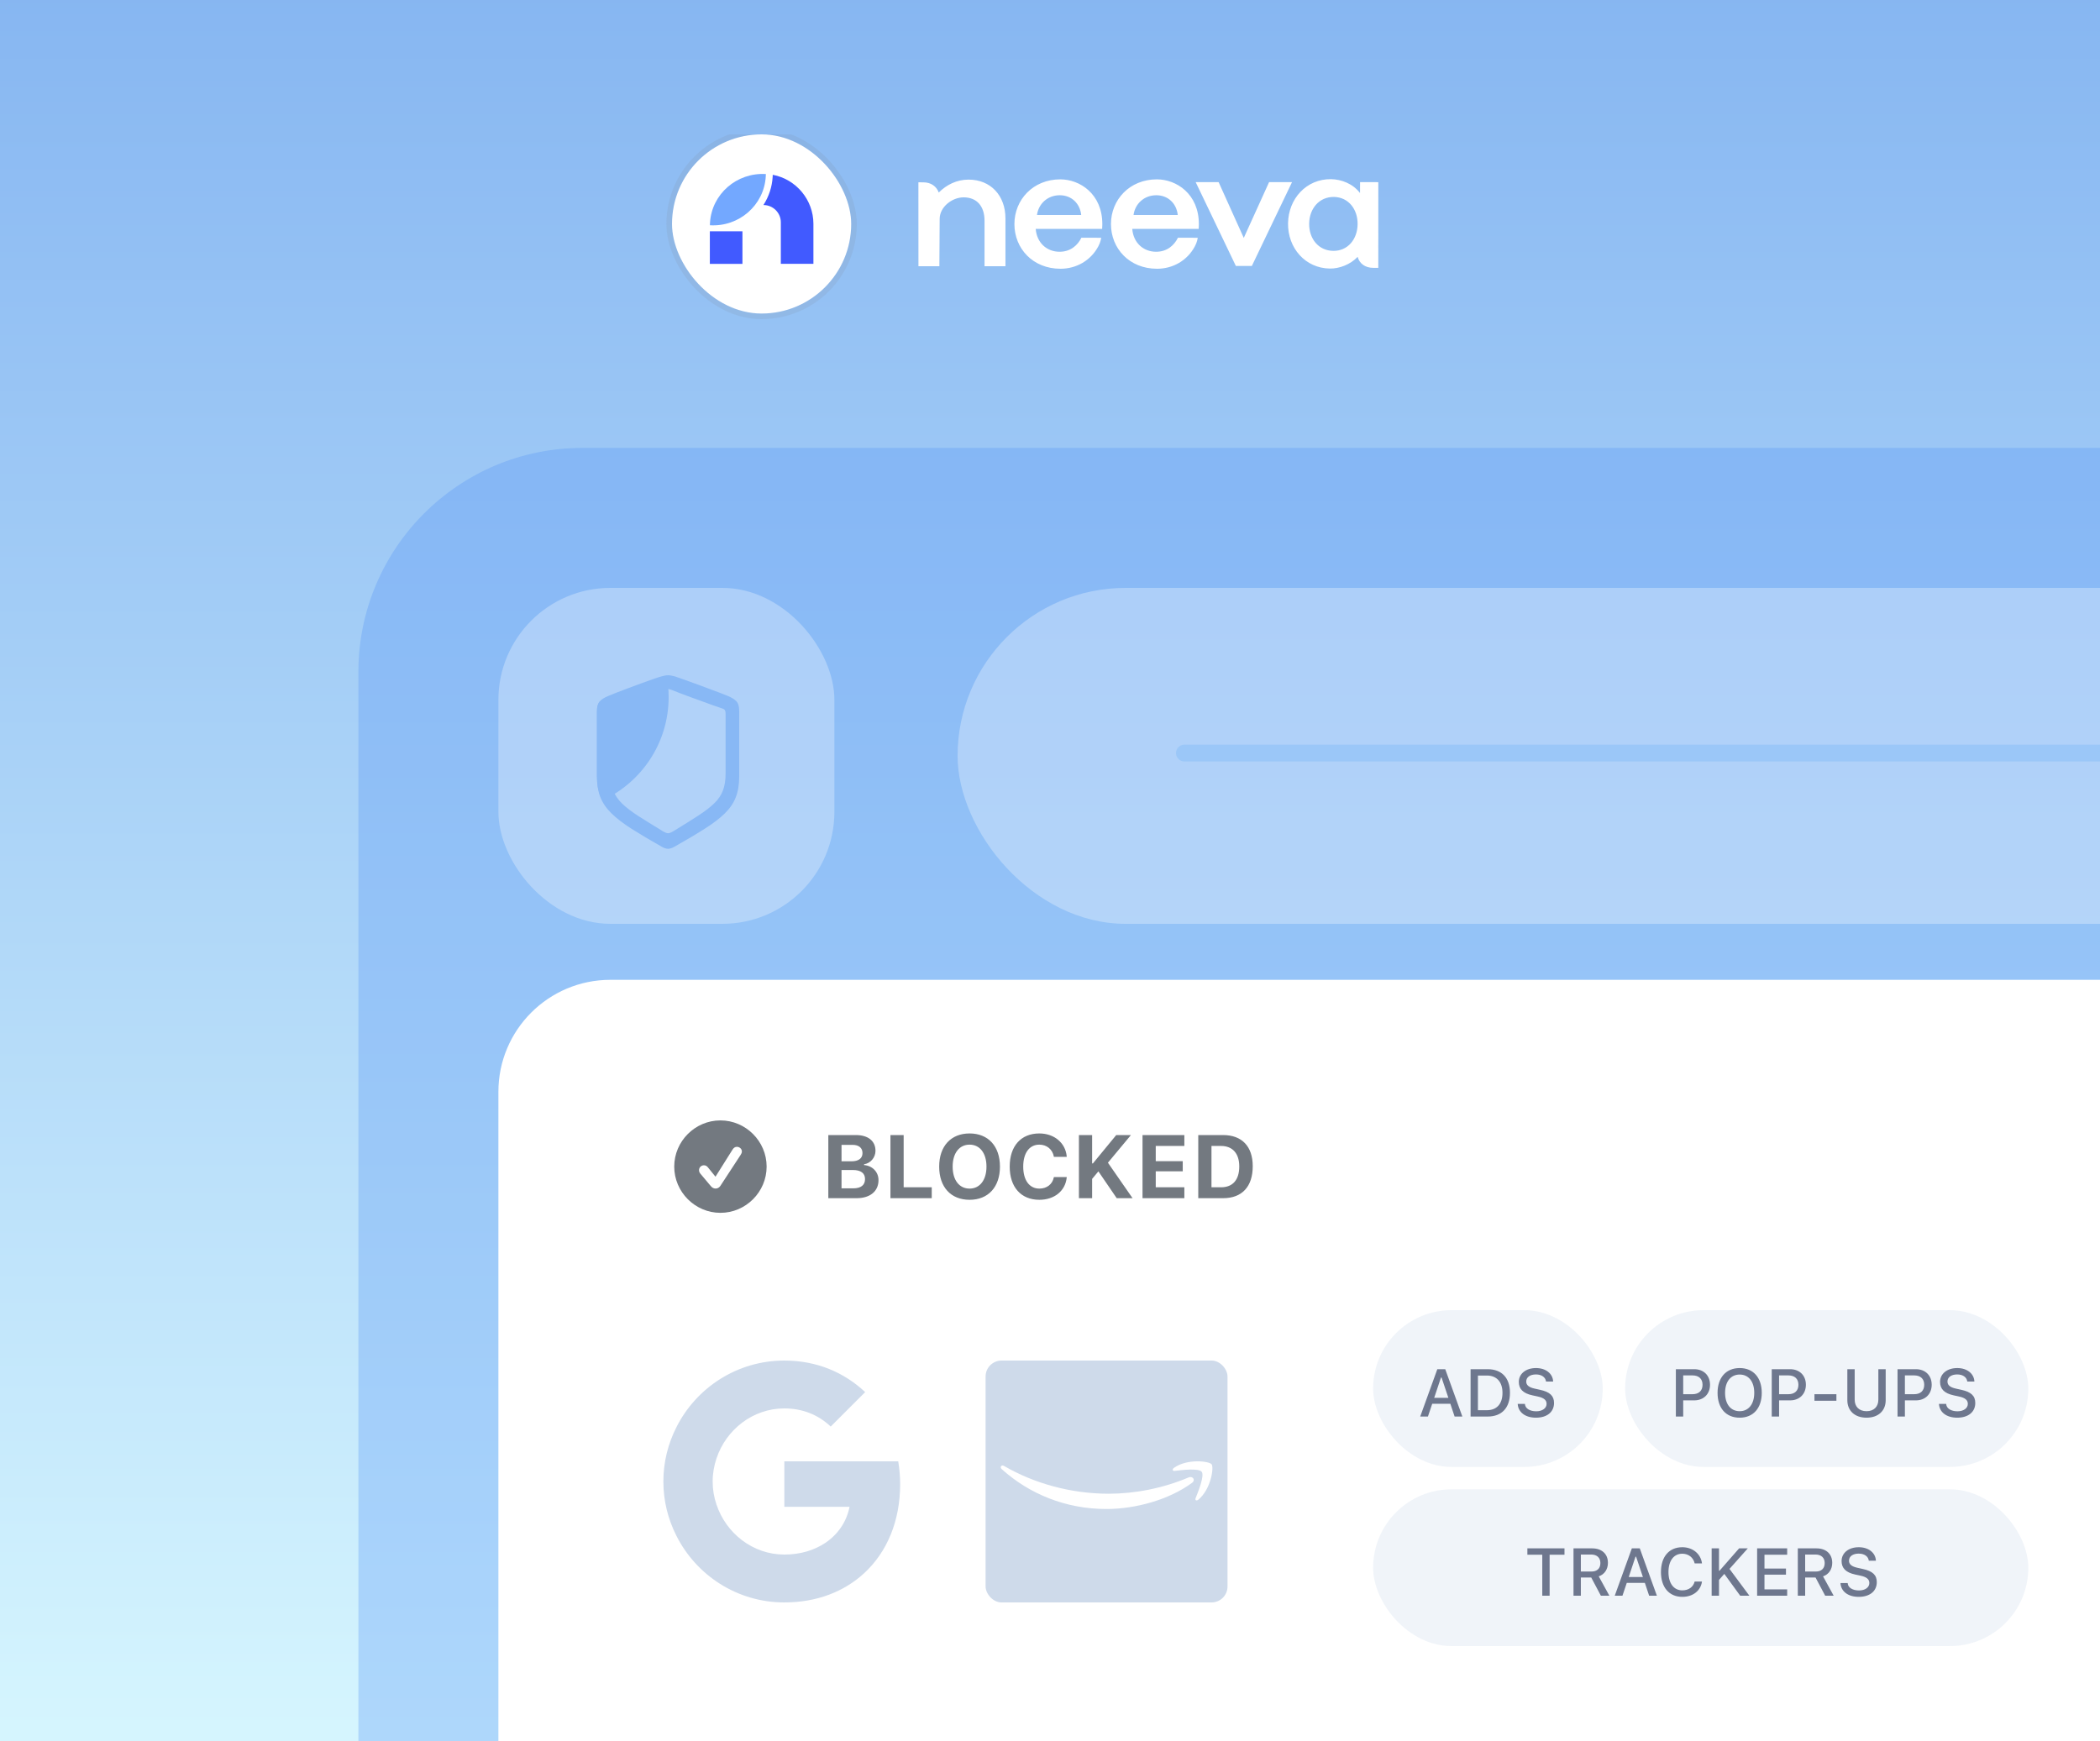 <svg width="375" height="311" viewBox="0 0 375 311" fill="none" xmlns="http://www.w3.org/2000/svg">
<g filter="url(#filter0_i_456_6893)">
<rect width="375" height="311" fill="url(#paint0_linear_456_6893)"/>
<g clip-path="url(#clip0_456_6893)">
<g clip-path="url(#clip1_456_6893)">
<path fill-rule="evenodd" clip-rule="evenodd" d="M189.339 32.034C192.814 32.034 196.845 34.607 196.845 40.05L196.813 40.875H184.947C185.144 43.415 186.979 44.965 189.208 44.965C191.142 44.965 192.42 43.844 193.109 42.458L196.636 42.467C196.636 42.538 196.527 43.275 196.133 43.987C194.783 46.533 192.207 48 189.372 48C184.423 48 181.145 44.371 181.145 40.017C181.145 35.696 184.455 32.034 189.339 32.034ZM206.58 32.034C210.055 32.034 214.086 34.607 214.086 40.05L214.054 40.875H202.188C202.385 43.415 204.22 44.965 206.449 44.965C208.383 44.965 209.661 43.844 210.35 42.458L213.877 42.467C213.877 42.538 213.768 43.275 213.374 43.987C212.024 46.533 209.448 48 206.613 48C201.663 48 198.386 44.371 198.386 40.017C198.386 35.696 201.696 32.034 206.58 32.034ZM237.682 32.001C239.485 32.024 241.572 32.781 242.861 34.48L242.869 32.526L246.127 32.536V41.618H246.132C246.132 41.618 246.125 42.835 246.121 44.221C246.122 44.221 246.123 44.221 246.124 44.221V47.842L245.219 47.838C243.799 47.838 242.758 47.081 242.438 45.875C241.1 47.275 239.145 47.987 237.477 47.965C233.085 47.908 229.951 44.304 230.008 39.884C230.065 35.497 233.291 31.943 237.682 32.001ZM172.957 32.08C176.923 32.08 179.545 34.95 179.545 39.007V47.551H175.808V39.403C175.808 36.863 174.464 35.247 172.072 35.247C170.023 35.247 167.798 36.959 167.798 39.099C167.806 39.3 167.747 47.224 167.745 47.541L167.745 47.551H164.008L164 32.562L164.905 32.567C166.248 32.567 167.251 33.3 167.632 34.389C169.043 32.987 170.851 32.08 172.957 32.08ZM217.611 32.529L222.101 42.491L226.623 32.529H230.72L223.543 47.505H220.691L213.514 32.529H217.611ZM238.199 35.175C235.544 35.14 233.812 37.295 233.778 39.934C233.743 42.605 235.42 44.771 238.075 44.806C240.664 44.84 242.395 42.751 242.43 40.046C242.465 37.375 240.788 35.208 238.199 35.175ZM189.241 34.871C187.045 34.871 185.439 36.421 185.176 38.401H193.076C192.846 36.322 191.339 34.871 189.241 34.871ZM206.482 34.871C204.286 34.871 202.679 36.421 202.417 38.401H210.317C210.087 36.322 208.58 34.871 206.482 34.871Z" fill="white"/>
</g>
<rect x="120" y="24" width="32" height="32" rx="16" fill="white"/>
<rect x="119.5" y="23.5" width="33" height="33" rx="16.5" stroke="#767680" stroke-opacity="0.12"/>
<g clip-path="url(#clip2_456_6893)">
<path d="M137.991 31.219C137.991 31.353 137.982 31.487 137.973 31.611C137.865 33.378 137.306 35.087 136.351 36.577V36.622C138.043 36.622 139.435 38.014 139.435 39.706V47.123H145.253V39.965C145.246 35.7 142.179 32.008 137.987 31.219" fill="#415AFF"/>
<path d="M126.785 39.778C126.776 39.929 126.767 40.081 126.767 40.232C131.973 40.544 136.431 36.657 136.743 31.54C136.752 31.389 136.761 31.237 136.761 31.085C131.563 30.773 127.097 34.66 126.785 39.778Z" fill="#73A8FF"/>
<path d="M132.579 41.311H126.758V47.133H132.579V41.311Z" fill="#415AFF"/>
</g>
<path opacity="0.3" d="M64 120C64 97.909 81.909 80 104 80H843V672H64V120Z" fill="#528FF3"/>
<rect opacity="0.3" x="171" y="105" width="662" height="60" rx="30" fill="white"/>
<rect opacity="0.3" x="89" y="105" width="60" height="60" rx="20" fill="white"/>
<path d="M107.565 142.956C114.55 139.747 119.4 132.69 119.4 124.5C119.4 123.236 119.285 122 119.064 120.8C119.076 120.8 119.088 120.8 119.1 120.8C119.314 120.8 119.528 120.82 119.742 120.861C119.956 120.902 120.165 120.953 120.368 121.014C120.725 121.136 121.209 121.31 121.82 121.534C122.441 121.748 123.124 121.993 123.868 122.268C124.622 122.543 125.37 122.819 126.114 123.094C126.868 123.369 127.556 123.624 128.177 123.858C128.798 124.093 129.287 124.287 129.644 124.439C130.286 124.705 130.77 125.01 131.096 125.357C131.432 125.704 131.6 126.269 131.6 127.054V138.584C131.6 139.961 131.406 141.169 131.019 142.208C130.632 143.238 129.995 144.201 129.109 145.099C128.233 145.996 127.056 146.903 125.579 147.821C124.112 148.738 122.289 149.768 120.109 150.909C119.915 151.011 119.727 151.083 119.543 151.124C119.37 151.175 119.222 151.2 119.1 151.2C118.978 151.2 118.825 151.175 118.642 151.124C118.468 151.083 118.285 151.011 118.091 150.909C115.962 149.696 114.159 148.626 112.682 147.698C111.215 146.771 110.033 145.873 109.137 145.007C108.482 144.359 107.958 143.676 107.565 142.956Z" fill="#B1D2F9"/>
<path d="M107.565 142.956C114.55 139.748 119.4 132.69 119.4 124.5C119.4 123.236 119.285 122 119.064 120.8C118.862 120.802 118.66 120.823 118.458 120.861C118.254 120.902 118.051 120.953 117.847 121.014C117.49 121.136 117.001 121.31 116.38 121.534C115.759 121.748 115.071 121.993 114.317 122.268C113.573 122.533 112.825 122.808 112.071 123.094C111.327 123.369 110.644 123.629 110.023 123.874C109.402 124.108 108.913 124.297 108.556 124.439C107.924 124.694 107.44 125 107.104 125.357C106.768 125.704 106.6 126.269 106.6 127.054V138.584C106.6 139.961 106.799 141.158 107.196 142.178C107.303 142.442 107.426 142.701 107.565 142.956Z" fill="#88B8F5"/>
<path d="M119.3 151.6C119.422 151.6 119.575 151.574 119.758 151.523C119.942 151.472 120.13 151.395 120.324 151.293C122.504 150.065 124.338 148.976 125.826 148.024C127.323 147.083 128.526 146.167 129.432 145.277C130.339 144.387 130.991 143.425 131.389 142.392C131.796 141.349 132 140.126 132 138.724V126.984C132 126.176 131.832 125.598 131.496 125.25C131.159 124.902 130.665 124.59 130.013 124.314C129.657 124.16 129.163 123.966 128.531 123.731C127.899 123.485 127.201 123.224 126.437 122.948C125.683 122.662 124.924 122.38 124.16 122.104C123.396 121.828 122.698 121.577 122.066 121.352C121.435 121.127 120.94 120.953 120.584 120.83C120.38 120.769 120.166 120.718 119.942 120.677C119.728 120.626 119.514 120.6 119.3 120.6C119.086 120.6 118.872 120.626 118.658 120.677C118.444 120.728 118.235 120.779 118.032 120.83C117.665 120.933 117.166 121.096 116.534 121.321C115.902 121.536 115.204 121.787 114.44 122.073C113.686 122.35 112.927 122.631 112.163 122.917C111.399 123.204 110.701 123.47 110.069 123.715C109.438 123.961 108.943 124.16 108.587 124.314C107.945 124.58 107.451 124.892 107.104 125.25C106.768 125.598 106.6 126.176 106.6 126.984V138.724C106.6 140.126 106.804 141.343 107.211 142.377C107.619 143.41 108.276 144.372 109.183 145.262C110.09 146.152 111.287 147.073 112.774 148.024C114.272 148.976 116.106 150.065 118.276 151.293C118.47 151.395 118.658 151.472 118.842 151.523C119.025 151.574 119.178 151.6 119.3 151.6ZM119.3 148.822C119.178 148.822 119.045 148.792 118.903 148.73C118.76 148.679 118.577 148.587 118.352 148.454C116.59 147.38 115.107 146.459 113.905 145.692C112.713 144.914 111.76 144.177 111.047 143.482C110.334 142.776 109.82 142.008 109.504 141.18C109.188 140.351 109.03 139.343 109.03 138.156V127.46C109.03 127.204 109.061 127.015 109.122 126.892C109.193 126.759 109.336 126.652 109.55 126.57C110.008 126.386 110.543 126.181 111.154 125.956C111.766 125.731 112.413 125.496 113.095 125.25C113.778 125.004 114.46 124.764 115.143 124.529C115.826 124.283 116.473 124.048 117.084 123.823C117.695 123.598 118.23 123.393 118.689 123.209C118.811 123.158 118.923 123.122 119.025 123.101C119.127 123.081 119.218 123.071 119.3 123.071C119.382 123.071 119.473 123.081 119.575 123.101C119.677 123.122 119.789 123.158 119.911 123.209C120.37 123.393 120.905 123.603 121.516 123.838C122.127 124.063 122.769 124.304 123.442 124.559C124.124 124.805 124.802 125.051 125.474 125.296C126.157 125.542 126.804 125.777 127.415 126.002C128.037 126.217 128.587 126.406 129.066 126.57C129.269 126.641 129.402 126.744 129.463 126.877C129.534 127.01 129.57 127.204 129.57 127.46V138.156C129.57 139.343 129.412 140.351 129.096 141.18C128.791 142.008 128.276 142.771 127.553 143.466C126.84 144.162 125.882 144.899 124.68 145.676C123.487 146.454 122.01 147.38 120.248 148.454C120.023 148.587 119.84 148.679 119.697 148.73C119.555 148.792 119.422 148.822 119.3 148.822Z" fill="#88B8F5"/>
<line x1="211.5" y1="134.5" x2="857.5" y2="134.5" stroke="#9BC7F8" stroke-width="3" stroke-linecap="round"/>
<g filter="url(#filter1_d_456_6893)">
<path d="M89 195C89 183.954 97.954 175 109 175H394C405.046 175 414 183.954 414 195V417C414 428.046 405.046 437 394 437H109C97.954 437 89 428.046 89 417V195Z" fill="white"/>
</g>
<path d="M128.648 216.617C133.18 216.617 136.898 212.891 136.898 208.359C136.898 203.836 133.172 200.109 128.648 200.109C124.117 200.109 120.398 203.836 120.398 208.359C120.398 212.891 124.125 216.617 128.648 216.617ZM127.789 212.281C127.438 212.281 127.164 212.125 126.914 211.82L125.078 209.633C124.898 209.414 124.828 209.219 124.828 208.992C124.828 208.508 125.219 208.125 125.695 208.125C125.977 208.125 126.195 208.234 126.406 208.484L127.766 210.164L130.812 205.32C131.016 204.992 131.273 204.828 131.578 204.828C132.047 204.828 132.477 205.172 132.477 205.656C132.477 205.852 132.398 206.062 132.258 206.266L128.633 211.812C128.43 212.109 128.125 212.281 127.789 212.281ZM147.914 214H152.977C155.383 214 156.875 212.758 156.875 210.781V210.766C156.875 209.32 155.789 208.203 154.297 208.086V207.945C155.453 207.773 156.336 206.734 156.336 205.547V205.531C156.336 203.797 155.031 202.727 152.844 202.727H147.914V214ZM152.242 204.477C153.367 204.477 154.016 205.023 154.016 205.938V205.953C154.016 206.883 153.32 207.414 152.047 207.414H150.273V204.477H152.242ZM152.32 208.969C153.711 208.969 154.469 209.531 154.469 210.578V210.594C154.469 211.664 153.734 212.242 152.375 212.242H150.273V208.969H152.32ZM159.008 214H166.383V212.055H161.367V202.727H159.008V214ZM173.141 214.289C176.469 214.289 178.562 212.008 178.562 208.367V208.352C178.562 204.711 176.461 202.438 173.141 202.438C169.82 202.438 167.711 204.703 167.711 208.352V208.367C167.711 212.008 169.789 214.289 173.141 214.289ZM173.141 212.289C171.281 212.289 170.117 210.75 170.117 208.367V208.352C170.117 205.961 171.305 204.438 173.141 204.438C174.969 204.438 176.156 205.961 176.156 208.352V208.367C176.156 210.75 174.977 212.289 173.141 212.289ZM185.594 214.289C188.312 214.289 190.242 212.68 190.484 210.32L190.492 210.234H188.195L188.18 210.297C187.93 211.5 186.953 212.289 185.602 212.289C183.82 212.289 182.719 210.789 182.719 208.367V208.352C182.719 205.93 183.82 204.438 185.594 204.438C186.938 204.438 187.945 205.297 188.188 206.562V206.617H190.484V206.523C190.266 204.141 188.266 202.438 185.594 202.438C182.32 202.438 180.305 204.695 180.305 208.352V208.367C180.305 212.023 182.328 214.289 185.594 214.289ZM192.664 214H195.023V210.555L196.141 209.211L199.414 214H202.242L197.844 207.664L201.953 202.727H199.328L195.164 207.789H195.023V202.727H192.664V214ZM204.023 214H211.492V212.055H206.383V209.203H211.203V207.391H206.383V204.672H211.492V202.727H204.023V214ZM213.977 214H218.414C221.789 214 223.703 211.938 223.703 208.297V208.281C223.703 204.75 221.766 202.727 218.414 202.727H213.977V214ZM216.336 212.055V204.672H218.039C220.086 204.672 221.297 206 221.297 208.32V208.336C221.297 210.742 220.125 212.055 218.039 212.055H216.336Z" fill="#737980"/>
<rect opacity="0.3" x="245.2" y="234" width="41" height="28" rx="14" fill="#CDDAEA"/>
<path d="M253.61 253H254.987L255.755 250.715H258.989L259.751 253H261.134L258.081 244.545H256.663L253.61 253ZM257.319 246.027H257.419L258.638 249.66H256.106L257.319 246.027ZM262.604 253H265.657C268.177 253 269.636 251.441 269.636 248.758V248.746C269.636 246.092 268.165 244.545 265.657 244.545H262.604V253ZM263.917 251.869V245.676H265.511C267.263 245.676 268.3 246.818 268.3 248.764V248.775C268.3 250.738 267.28 251.869 265.511 251.869H263.917ZM274.276 253.205C276.245 253.205 277.505 252.197 277.505 250.58V250.574C277.505 249.32 276.778 248.605 275.003 248.225L274.083 248.02C272.987 247.785 272.542 247.375 272.542 246.748V246.742C272.542 245.945 273.274 245.482 274.264 245.482C275.29 245.477 275.952 245.98 276.063 246.672L276.075 246.748H277.346L277.341 246.666C277.247 245.354 276.075 244.34 274.282 244.34C272.489 244.34 271.223 245.348 271.218 246.807V246.812C271.218 248.061 271.956 248.857 273.673 249.221L274.598 249.42C275.718 249.66 276.175 250.082 276.175 250.732V250.738C276.175 251.523 275.407 252.062 274.329 252.062C273.198 252.062 272.384 251.57 272.313 250.803L272.307 250.738H271.018L271.024 250.814C271.141 252.238 272.366 253.205 274.276 253.205Z" fill="#434E6B" fill-opacity="0.75"/>
<rect opacity="0.3" x="245.2" y="266" width="117" height="28" rx="14" fill="#CDDAEA"/>
<path d="M275.405 285H276.718V277.676H279.372V276.545H272.745V277.676H275.405V285ZM280.983 285H282.296V281.748H284.147L285.87 285H287.388L285.489 281.543C286.52 281.197 287.13 280.271 287.13 279.135V279.123C287.13 277.553 286.052 276.545 284.317 276.545H280.983V285ZM282.296 280.682V277.646H284.147C285.161 277.646 285.782 278.221 285.782 279.158V279.17C285.782 280.131 285.196 280.682 284.188 280.682H282.296ZM288.348 285H289.725L290.493 282.715H293.727L294.489 285H295.872L292.819 276.545H291.401L288.348 285ZM292.057 278.027H292.157L293.376 281.66H290.845L292.057 278.027ZM300.413 285.205C302.3 285.205 303.677 284.127 303.923 282.504V282.469H302.622L302.61 282.492C302.37 283.447 301.532 284.045 300.413 284.045C298.889 284.045 297.94 282.785 297.94 280.781V280.77C297.94 278.76 298.889 277.5 300.407 277.5C301.52 277.5 302.37 278.174 302.616 279.211V279.229H303.917L303.923 279.199C303.7 277.518 302.27 276.34 300.407 276.34C298.057 276.34 296.598 278.039 296.598 280.77V280.781C296.598 283.506 298.063 285.205 300.413 285.205ZM305.651 285H306.964V282.182L307.913 281.104L310.749 285H312.389L308.839 280.213L312.108 276.545H310.555L307.057 280.541H306.964V276.545H305.651V285ZM313.772 285H319.139V283.869H315.085V281.238H318.923V280.148H315.085V277.676H319.139V276.545H313.772V285ZM321.038 285H322.35V281.748H324.202L325.925 285H327.442L325.544 281.543C326.575 281.197 327.184 280.271 327.184 279.135V279.123C327.184 277.553 326.106 276.545 324.372 276.545H321.038V285ZM322.35 280.682V277.646H324.202C325.216 277.646 325.837 278.221 325.837 279.158V279.17C325.837 280.131 325.251 280.682 324.243 280.682H322.35ZM331.913 285.205C333.882 285.205 335.141 284.197 335.141 282.58V282.574C335.141 281.32 334.415 280.605 332.639 280.225L331.72 280.02C330.624 279.785 330.179 279.375 330.179 278.748V278.742C330.179 277.945 330.911 277.482 331.901 277.482C332.927 277.477 333.589 277.98 333.7 278.672L333.712 278.748H334.983L334.977 278.666C334.884 277.354 333.712 276.34 331.919 276.34C330.126 276.34 328.86 277.348 328.854 278.807V278.812C328.854 280.061 329.593 280.857 331.309 281.221L332.235 281.42C333.354 281.66 333.811 282.082 333.811 282.732V282.738C333.811 283.523 333.044 284.062 331.966 284.062C330.835 284.062 330.02 283.57 329.95 282.803L329.944 282.738H328.655L328.661 282.814C328.778 284.238 330.003 285.205 331.913 285.205Z" fill="#434E6B" fill-opacity="0.75"/>
<rect opacity="0.3" x="290.2" y="234" width="72" height="28" rx="14" fill="#CDDAEA"/>
<path d="M299.261 253H300.573V250.111H302.554C304.212 250.111 305.36 248.98 305.36 247.328V247.316C305.36 245.658 304.212 244.545 302.554 244.545H299.261V253ZM302.225 245.652C303.362 245.652 304.024 246.268 304.024 247.322V247.334C304.024 248.395 303.362 249.01 302.225 249.01H300.573V245.652H302.225ZM310.657 253.205C313.1 253.205 314.6 251.482 314.6 248.775V248.764C314.6 246.051 313.089 244.34 310.657 244.34C308.231 244.34 306.708 246.045 306.708 248.764V248.775C306.708 251.488 308.196 253.205 310.657 253.205ZM310.657 252.045C309.028 252.045 308.05 250.756 308.05 248.775V248.764C308.05 246.766 309.057 245.5 310.657 245.5C312.257 245.5 313.259 246.766 313.259 248.764V248.775C313.259 250.756 312.263 252.045 310.657 252.045ZM316.382 253H317.694V250.111H319.675C321.333 250.111 322.481 248.98 322.481 247.328V247.316C322.481 245.658 321.333 244.545 319.675 244.545H316.382V253ZM319.346 245.652C320.483 245.652 321.145 246.268 321.145 247.322V247.334C321.145 248.395 320.483 249.01 319.346 249.01H317.694V245.652H319.346ZM324.011 250.176H327.93V249.01H324.011V250.176ZM333.309 253.205C335.436 253.205 336.731 251.945 336.731 250.088V244.545H335.419V249.988C335.419 251.213 334.657 252.045 333.309 252.045C331.962 252.045 331.194 251.213 331.194 249.988V244.545H329.882V250.088C329.882 251.945 331.188 253.205 333.309 253.205ZM338.846 253H340.159V250.111H342.139C343.798 250.111 344.946 248.98 344.946 247.328V247.316C344.946 245.658 343.798 244.545 342.139 244.545H338.846V253ZM341.811 245.652C342.948 245.652 343.61 246.268 343.61 247.322V247.334C343.61 248.395 342.948 249.01 341.811 249.01H340.159V245.652H341.811ZM349.499 253.205C351.468 253.205 352.727 252.197 352.727 250.58V250.574C352.727 249.32 352.001 248.605 350.225 248.225L349.305 248.02C348.21 247.785 347.764 247.375 347.764 246.748V246.742C347.764 245.945 348.497 245.482 349.487 245.482C350.513 245.477 351.175 245.98 351.286 246.672L351.298 246.748H352.569L352.563 246.666C352.47 245.354 351.298 244.34 349.505 244.34C347.712 244.34 346.446 245.348 346.44 246.807V246.812C346.44 248.061 347.179 248.857 348.895 249.221L349.821 249.42C350.94 249.66 351.397 250.082 351.397 250.732V250.738C351.397 251.523 350.63 252.062 349.552 252.062C348.421 252.062 347.606 251.57 347.536 250.803L347.53 250.738H346.241L346.247 250.814C346.364 252.238 347.589 253.205 349.499 253.205Z" fill="#434E6B" fill-opacity="0.75"/>
<g clip-path="url(#clip3_456_6893)">
<path d="M160.741 265.086C160.741 263.664 160.615 262.314 160.399 261H140.059V269.118H151.705C151.183 271.782 149.653 274.032 147.385 275.562V280.962H154.333C158.401 277.2 160.741 271.656 160.741 265.086Z" fill="#CEDAEA"/>
<path d="M140.059 286.2C145.891 286.2 150.769 284.256 154.333 280.962L147.385 275.562C145.441 276.858 142.975 277.65 140.059 277.65C134.425 277.65 129.655 273.852 127.945 268.722H120.781V274.284C124.327 281.34 131.617 286.2 140.059 286.2Z" fill="#CEDAEA"/>
<path d="M127.945 268.722C127.495 267.426 127.261 266.04 127.261 264.6C127.261 263.16 127.513 261.774 127.945 260.478V254.916H120.781C119.305 257.832 118.459 261.108 118.459 264.6C118.459 268.092 119.305 271.368 120.781 274.284L127.945 268.722Z" fill="#CEDAEA"/>
<path d="M140.059 251.55C143.245 251.55 146.089 252.648 148.339 254.79L154.495 248.634C150.769 245.142 145.891 243 140.059 243C131.617 243 124.327 247.86 120.781 254.916L127.945 260.478C129.655 255.348 134.425 251.55 140.059 251.55Z" fill="#CEDAEA"/>
</g>
<rect x="176" y="243" width="43.2" height="43.2" rx="2.85" fill="#CEDAEA"/>
<path fill-rule="evenodd" clip-rule="evenodd" d="M212.868 264.836C208.729 267.887 202.729 269.515 197.563 269.515C190.321 269.515 183.8 266.836 178.867 262.38C178.48 262.03 178.827 261.552 179.292 261.825C184.616 264.923 191.198 266.786 197.998 266.786C202.583 266.786 207.628 265.837 212.266 263.869C212.967 263.571 213.553 264.327 212.868 264.836Z" fill="white"/>
<path fill-rule="evenodd" clip-rule="evenodd" d="M214.589 262.867C214.062 262.191 211.091 262.548 209.758 262.706C209.352 262.755 209.29 262.402 209.656 262.148C212.021 260.483 215.903 260.963 216.356 261.521C216.809 262.083 216.238 265.974 214.015 267.831C213.674 268.116 213.348 267.964 213.5 267.586C214 266.34 215.119 263.546 214.589 262.867Z" fill="white"/>
</g>
</g>
<defs>
<filter id="filter0_i_456_6893" x="0" y="0" width="375" height="311" filterUnits="userSpaceOnUse" color-interpolation-filters="sRGB">
<feFlood flood-opacity="0" result="BackgroundImageFix"/>
<feBlend mode="normal" in="SourceGraphic" in2="BackgroundImageFix" result="shape"/>
<feColorMatrix in="SourceAlpha" type="matrix" values="0 0 0 0 0 0 0 0 0 0 0 0 0 0 0 0 0 0 127 0" result="hardAlpha"/>
<feOffset/>
<feGaussianBlur stdDeviation="2"/>
<feComposite in2="hardAlpha" operator="arithmetic" k2="-1" k3="1"/>
<feColorMatrix type="matrix" values="0 0 0 0 0.334 0 0 0 0 0.493 0 0 0 0 0.863 0 0 0 0.15 0"/>
<feBlend mode="normal" in2="shape" result="effect1_innerShadow_456_6893"/>
</filter>
<filter id="filter1_d_456_6893" x="81" y="167" width="341" height="278" filterUnits="userSpaceOnUse" color-interpolation-filters="sRGB">
<feFlood flood-opacity="0" result="BackgroundImageFix"/>
<feColorMatrix in="SourceAlpha" type="matrix" values="0 0 0 0 0 0 0 0 0 0 0 0 0 0 0 0 0 0 127 0" result="hardAlpha"/>
<feOffset/>
<feGaussianBlur stdDeviation="4"/>
<feComposite in2="hardAlpha" operator="out"/>
<feColorMatrix type="matrix" values="0 0 0 0 0.3 0 0 0 0 0.534 0 0 0 0 0.91 0 0 0 0.5 0"/>
<feBlend mode="normal" in2="BackgroundImageFix" result="effect1_dropShadow_456_6893"/>
<feBlend mode="normal" in="SourceGraphic" in2="effect1_dropShadow_456_6893" result="shape"/>
</filter>
<linearGradient id="paint0_linear_456_6893" x1="187.5" y1="-229" x2="187.5" y2="329" gradientUnits="userSpaceOnUse">
<stop stop-color="#4D88E8"/>
<stop offset="1" stop-color="#DAF9FF"/>
</linearGradient>
<clipPath id="clip0_456_6893">
<rect width="311" height="287" fill="white" transform="translate(64 24)"/>
</clipPath>
<clipPath id="clip1_456_6893">
<rect width="82.248" height="16" fill="white" transform="translate(164 32)"/>
</clipPath>
<clipPath id="clip2_456_6893">
<rect width="18.495" height="18.495" fill="white" transform="translate(126.758 29.949)"/>
</clipPath>
<clipPath id="clip3_456_6893">
<rect width="43.2" height="43.2" fill="white" transform="translate(118 243)"/>
</clipPath>
</defs>
</svg>
